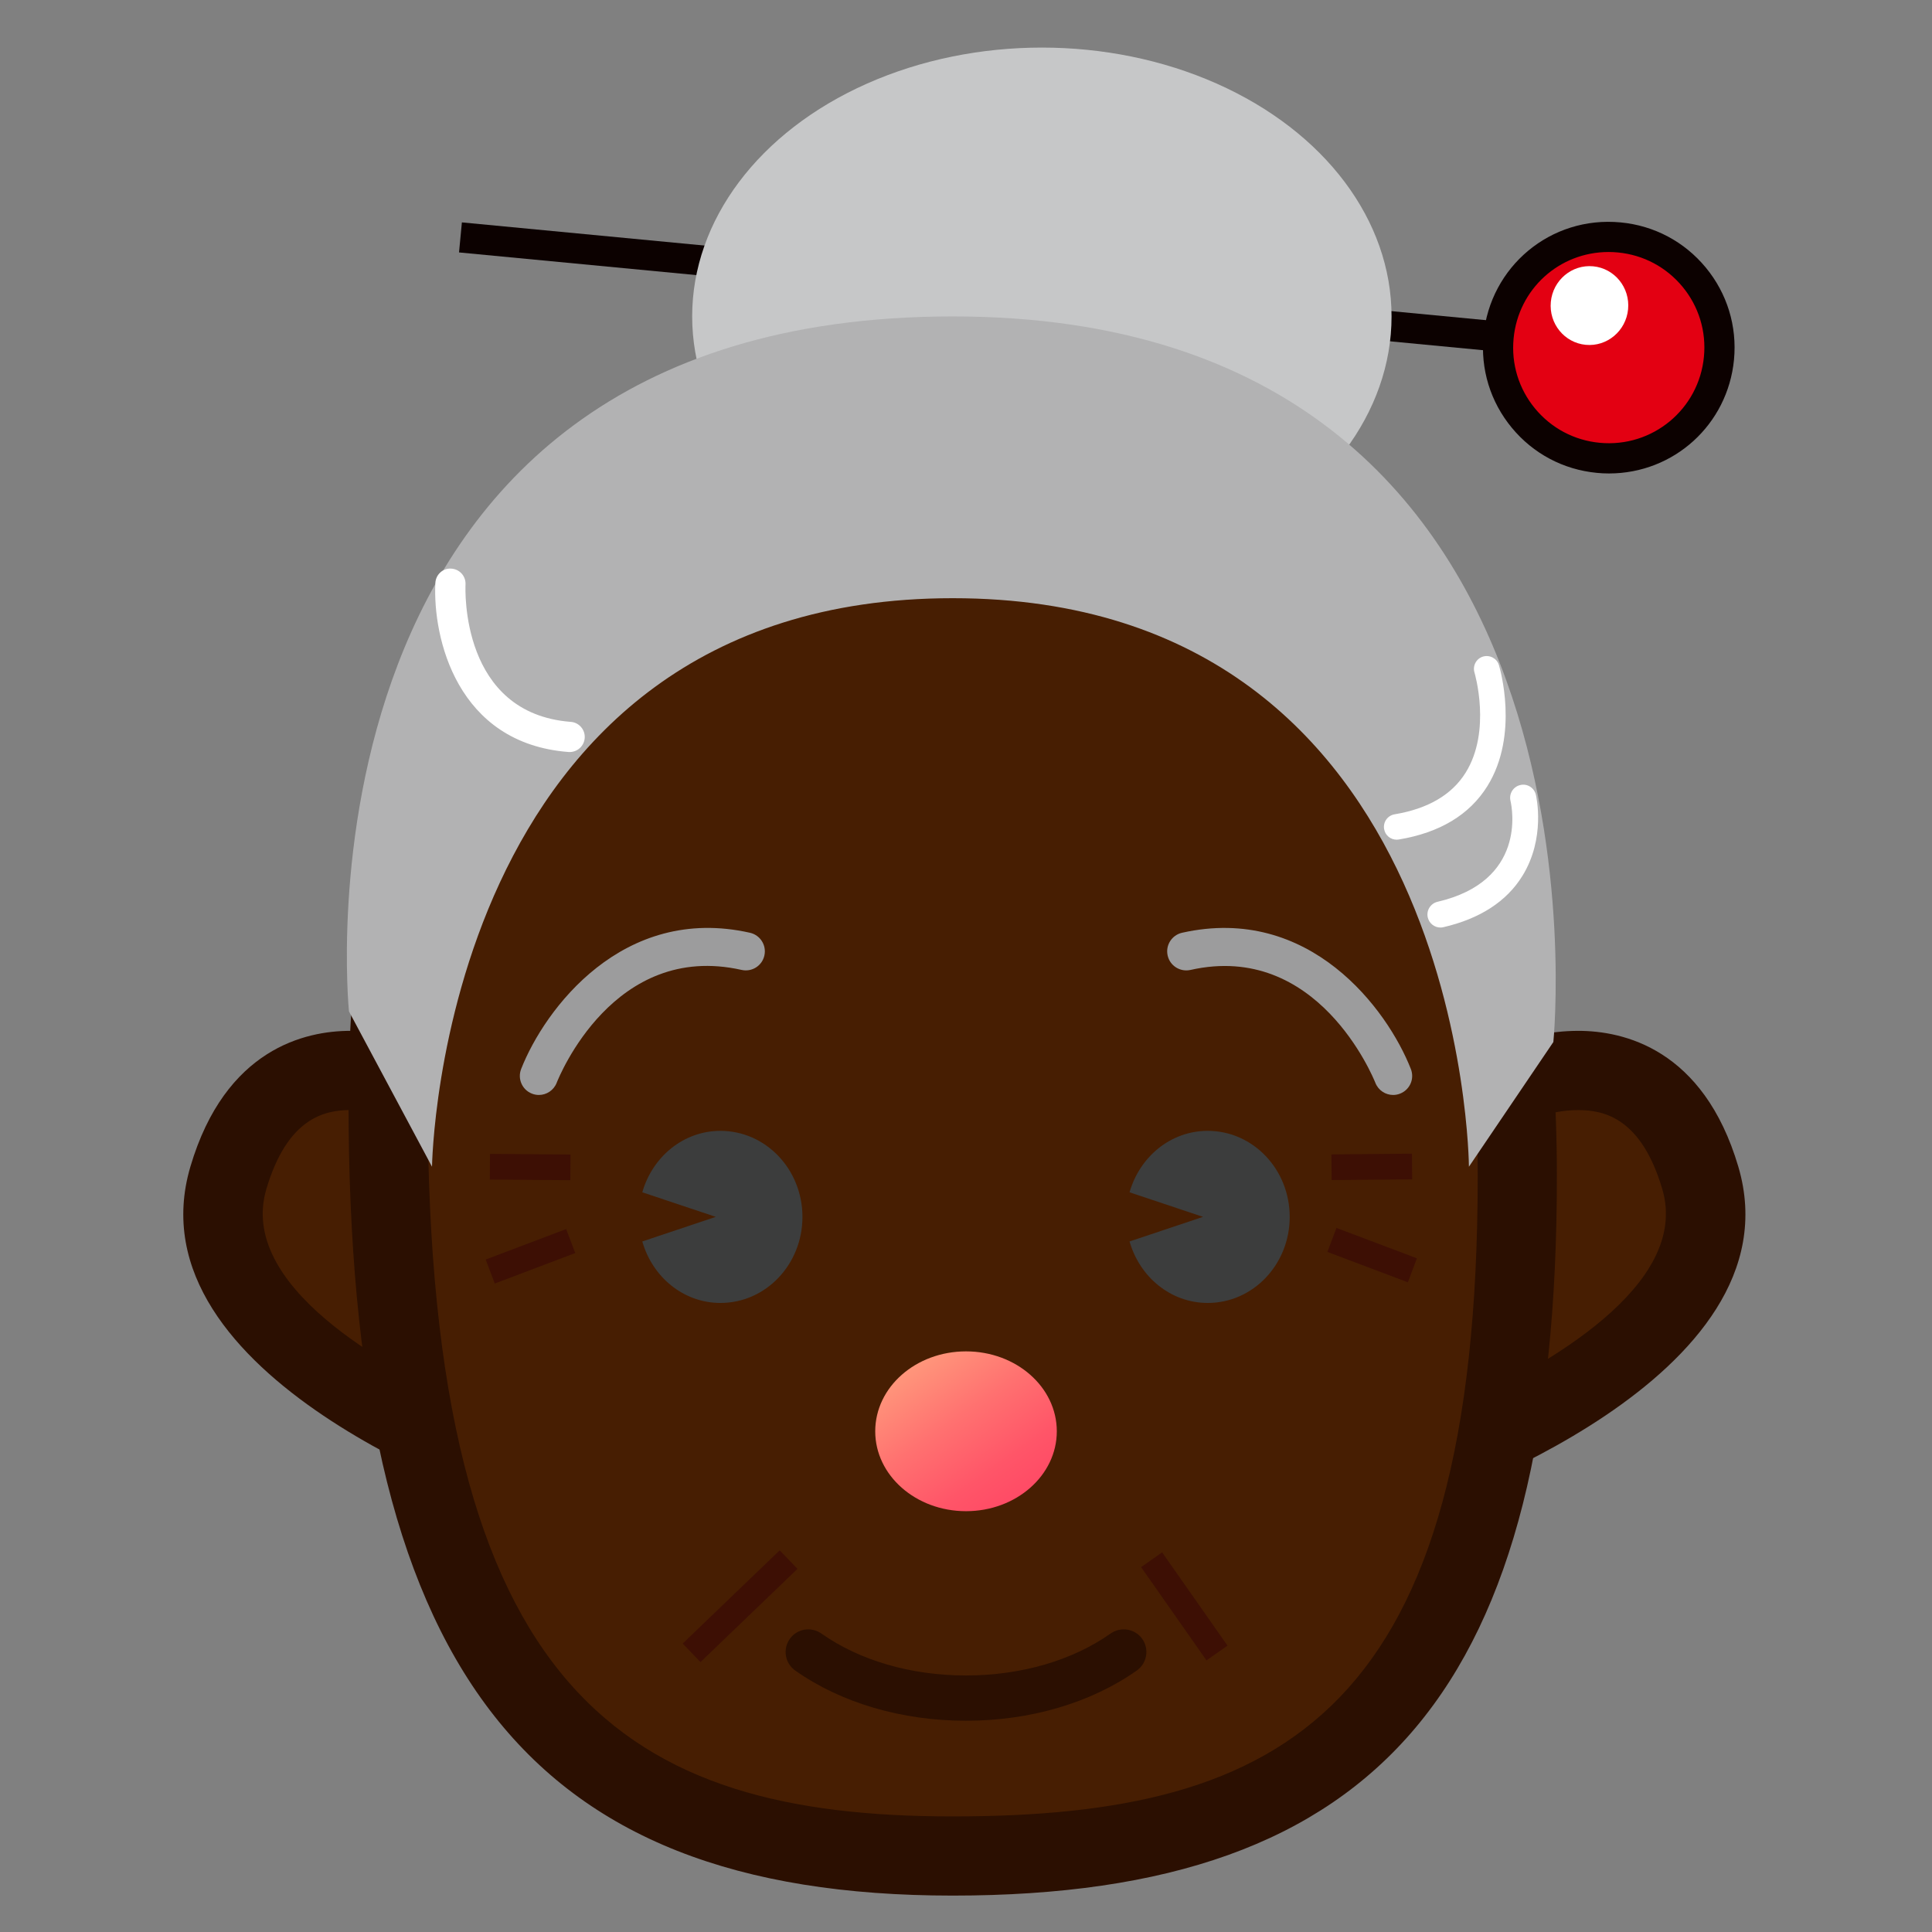 <?xml version="1.0" encoding="UTF-8"?>
<!-- Generated by phantom_svg. -->
<svg width="64px" height="64px" viewBox="0 0 64 64" preserveAspectRatio="none" xmlns="http://www.w3.org/2000/svg" xmlns:xlink="http://www.w3.org/1999/xlink" version="1.1">
  <rect x="0" y="0" width="64" height="64" fill="#808080" stroke="none"/>
  <g id="レイヤー_1">
  </g>
  <g id="_x32_._x3000_Human_x2F_Living_Things">
    <g id='_x31_F475_older_x5F_woman_x28_bk_x29_'>
      <path style='fill:#471E02;' d='M14.713,36.318c0,0-5.409-3.179-7.147,2.701
			c-1.739,5.881,9.916,9.744,9.916,9.744L14.713,36.318z'/>
      <path style='fill:#471E02;' d='M49.178,36.318c0,0,5.409-3.179,7.147,2.701
			c1.738,5.881-9.916,9.744-9.916,9.744L49.178,36.318z'/>
      <path style='fill:#2B0F01;' d='M19.265,50.737l-2.196-0.729
			C16.543,49.835,4.232,45.666,6.307,38.647c1.157-3.915,3.817-4.499,5.299-4.499
			c1.947,0,3.59,0.933,3.771,1.038l0.492,0.29L19.265,50.737z M11.606,36.772
			c-0.862,0-2.089,0.271-2.783,2.619c-0.938,3.175,3.855,5.879,6.835,7.221
			l-2.09-9.393C13.108,37.023,12.37,36.772,11.606,36.772z'/>
      <g>
        <rect x='15.175' y='9.098' transform='matrix(0.995 0.095 -0.095 0.995 1.066 -3.127)' style='fill:#0C0100;' width='36.177' height='1'/>
        <g>
          <circle style='fill:#E30012;' cx='53.292' cy='11.516' r='3.667'/>
          <path style='fill:#0C0100;' d='M53.298,15.684L53.298,15.684
					c-0.133,0-0.268-0.006-0.402-0.02c-1.108-0.106-2.109-0.637-2.817-1.496
					c-0.709-0.858-1.04-1.942-0.935-3.05c0.218-2.281,2.219-3.974,4.546-3.75
					c1.108,0.106,2.108,0.637,2.817,1.496c0.708,0.858,1.039,1.941,0.934,3.05
					C57.235,14.062,55.454,15.684,53.298,15.684z M53.287,8.348
					c-1.639,0-2.992,1.232-3.147,2.865c-0.081,0.843,0.171,1.666,0.709,2.318
					c0.539,0.653,1.3,1.057,2.143,1.137c1.754,0.166,3.288-1.116,3.453-2.851
					c0.081-0.843-0.171-1.666-0.709-2.318C55.196,8.847,54.437,8.443,53.594,8.363
					C53.491,8.353,53.389,8.348,53.287,8.348z'/>
        </g>
        <ellipse transform='matrix(0.995 0.095 -0.095 0.995 1.207 -4.975)' style='fill:#FFFFFF;' cx='52.673' cy='10.144' rx='1.286' ry='1.307'/>
      </g>
      <path style='fill:#2B0F01;' d='M44.626,50.737l3.395-15.261l0.492-0.29
			c0.182-0.105,1.824-1.038,3.771-1.038c1.482,0,4.142,0.584,5.3,4.499
			c2.074,7.019-10.237,11.188-10.762,11.361L44.626,50.737z M50.321,37.22
			l-2.089,9.393c2.979-1.342,7.772-4.046,6.834-7.221
			c-0.693-2.348-1.92-2.619-2.782-2.619
			C51.521,36.772,50.783,37.022,50.321,37.22z'/>
      <ellipse style='fill:#C6C7C8;' cx='34.513' cy='10.482' rx='11.584' ry='8.906'/>
      <path style='fill:#471E02;' d='M50.263,38.959c0,17.402-6.143,22.523-18.704,22.523
			c-12,0-18.702-5.121-18.702-25c0-16.46,7.851-20.197,18.614-20.197
			C42.233,16.285,50.263,21.994,50.263,38.959z'/>
      <path style='fill:#2B0F01;' d='M31.559,62.794c-14.215,0-20.014-7.623-20.014-26.312
			c0-19.064,10.648-21.509,19.926-21.509c9.171,0,20.103,4.161,20.103,23.985
			C51.574,55.889,45.775,62.794,31.559,62.794z M31.471,17.597
			c-8.987,0-17.303,2.288-17.303,18.886c0,19.726,6.654,23.688,17.391,23.688
			c11.015,0,17.392-3.471,17.392-21.212C48.951,24.584,43.233,17.597,31.471,17.597z'/>
      <linearGradient id='SVGID_1_' gradientUnits='userSpaceOnUse' x1='29.923' y1='44.481' x2='34.785' y2='51.345'>
        <stop offset='0' style='stop-color:#FFA67F'/>
        <stop offset='0.097' style='stop-color:#FF967B'/>
        <stop offset='0.366' style='stop-color:#FF7170'/>
        <stop offset='0.614' style='stop-color:#FF5568'/>
        <stop offset='0.834' style='stop-color:#FF4564'/>
        <stop offset='1' style='stop-color:#FF3F62'/>
      </linearGradient>
      <path style='fill:url(#SVGID_1_);' d='M35.008,47.414c0,1.461-1.345,2.646-3.007,2.646
			c-1.664,0-3.008-1.186-3.008-2.646c0-1.465,1.345-2.648,3.008-2.648
			C33.663,44.766,35.008,45.949,35.008,47.414z'/>
      <g>
        <path style='fill:#9C9C9D;' d='M46.149,36.272c-0.251,0-0.488-0.151-0.587-0.399
				c-0.077-0.192-1.919-4.692-6.128-3.742c-0.34,0.074-0.678-0.137-0.754-0.478
				c-0.077-0.34,0.137-0.677,0.477-0.754c4.227-0.947,6.804,2.536,7.579,4.512
				c0.128,0.324-0.031,0.689-0.355,0.816C46.305,36.258,46.227,36.272,46.149,36.272
				z'/>
        <path style='fill:#9C9C9D;' d='M17.851,36.272c-0.077,0-0.155-0.014-0.23-0.044
				c-0.325-0.127-0.484-0.493-0.357-0.817c0.775-1.976,3.364-5.461,7.58-4.512
				c0.34,0.077,0.554,0.414,0.477,0.754c-0.076,0.34-0.411,0.553-0.754,0.477
				c-4.237-0.955-6.052,3.549-6.127,3.741
				C18.34,36.121,18.103,36.272,17.851,36.272z'/>
      </g>
      <g>
        <path style='fill:#3C3D3D;' d='M23.866,37.461c-1.228,0-2.253,0.861-2.589,2.035
				l2.434,0.814L21.277,41.125c0.334,1.174,1.361,2.037,2.589,2.037
				c1.501,0,2.716-1.275,2.716-2.85C26.582,38.736,25.367,37.461,23.866,37.461z'/>
        <g>
          <path style='fill:#3C3D3D;' d='M40.008,37.461c-1.229,0-2.254,0.859-2.59,2.035
					l2.434,0.814L37.418,41.125c0.334,1.174,1.361,2.037,2.59,2.037
					c1.5,0,2.715-1.275,2.715-2.85C42.723,38.736,41.508,37.461,40.008,37.461z'/>
        </g>
      </g>
      <path style='fill:#2B0F01;' d='M31.999,57.002c-2.127,0-4.136-0.591-5.657-1.664
			c-0.338-0.239-0.419-0.707-0.18-1.046c0.238-0.339,0.706-0.417,1.045-0.181
			c1.27,0.896,2.972,1.391,4.792,1.391c1.82,0,3.522-0.494,4.794-1.391
			c0.341-0.236,0.808-0.157,1.046,0.181c0.238,0.339,0.157,0.807-0.181,1.046
			C36.136,56.411,34.126,57.002,31.999,57.002z'/>
      <g>
        <rect x='16.226' y='38.234' transform='matrix(1 0.008 -0.008 1 0.312 -0.14)' style='fill:#3D0F04;' width='2.667' height='0.85'/>
        <rect x='17.134' y='40.192' transform='matrix(0.354 0.935 -0.935 0.354 50.269 10.466)' style='fill:#3D0F04;' width='0.85' height='2.851'/>
      </g>
      <g>
        <rect x='45.029' y='37.326' transform='matrix(0.009 1 -1 0.009 83.693 -7.148)' style='fill:#3D0F04;' width='0.85' height='2.667'/>
        <rect x='44.028' y='41.192' transform='matrix(0.935 0.353 -0.353 0.935 17.646 -13.38)' style='fill:#3D0F04;' width='2.851' height='0.85'/>
      </g>
      <path style='fill:#B2B2B3;' d='M11.56,33.504l2.751,5.145c0,0,0.249-18.833,17.249-18.833
			s17.1,18.833,17.1,18.833l2.797-4.131c0,0,2.438-24.036-19.896-24.036
			C9.226,10.482,11.56,33.504,11.56,33.504z'/>
      <path style='fill:#FFFFFF;' d='M46.267,27.816c-0.203,0-0.382-0.146-0.417-0.354
			c-0.038-0.231,0.117-0.449,0.349-0.487c1.107-0.185,1.9-0.65,2.355-1.384
			c0.86-1.385,0.296-3.294,0.29-3.313c-0.067-0.224,0.059-0.46,0.282-0.528
			c0.224-0.065,0.46,0.059,0.528,0.282c0.028,0.093,0.679,2.298-0.381,4.006
			c-0.59,0.95-1.577,1.546-2.937,1.772
			C46.313,27.814,46.29,27.816,46.267,27.816z'/>
      <path style='fill:#FFFFFF;' d='M47.718,30.726c-0.196,0-0.374-0.135-0.421-0.334
			c-0.054-0.232,0.091-0.464,0.323-0.519c2.937-0.683,2.479-3.078,2.416-3.349
			c-0.053-0.232,0.092-0.464,0.323-0.518c0.232-0.058,0.463,0.089,0.518,0.32
			c0.015,0.058,0.329,1.439-0.446,2.69c-0.523,0.845-1.403,1.417-2.615,1.698
			C47.783,30.723,47.75,30.726,47.718,30.726z'/>
      <path style='fill:#FFFFFF;' d='M18.871,24.912c-0.013,0-0.026-0-0.039-0.001
			c-3.699-0.285-4.501-3.788-4.41-5.601c0.014-0.276,0.251-0.494,0.524-0.474
			c0.275,0.014,0.488,0.248,0.475,0.523c-0.008,0.174-0.16,4.273,3.488,4.554
			c0.275,0.021,0.481,0.262,0.46,0.537C19.349,24.712,19.129,24.912,18.871,24.912
			z'/>
      <rect x='24.11' y='50.983' transform='matrix(0.693 0.721 -0.721 0.693 45.879 -1.358)' style='fill:#3D0F04;' width='0.851' height='4.457'/>
      <rect x='37.364' y='52.786' transform='matrix(0.574 0.819 -0.819 0.574 60.282 -9.476)' style='fill:#3D0F04;' width='3.773' height='0.851'/>
    </g>
  </g>
</svg>